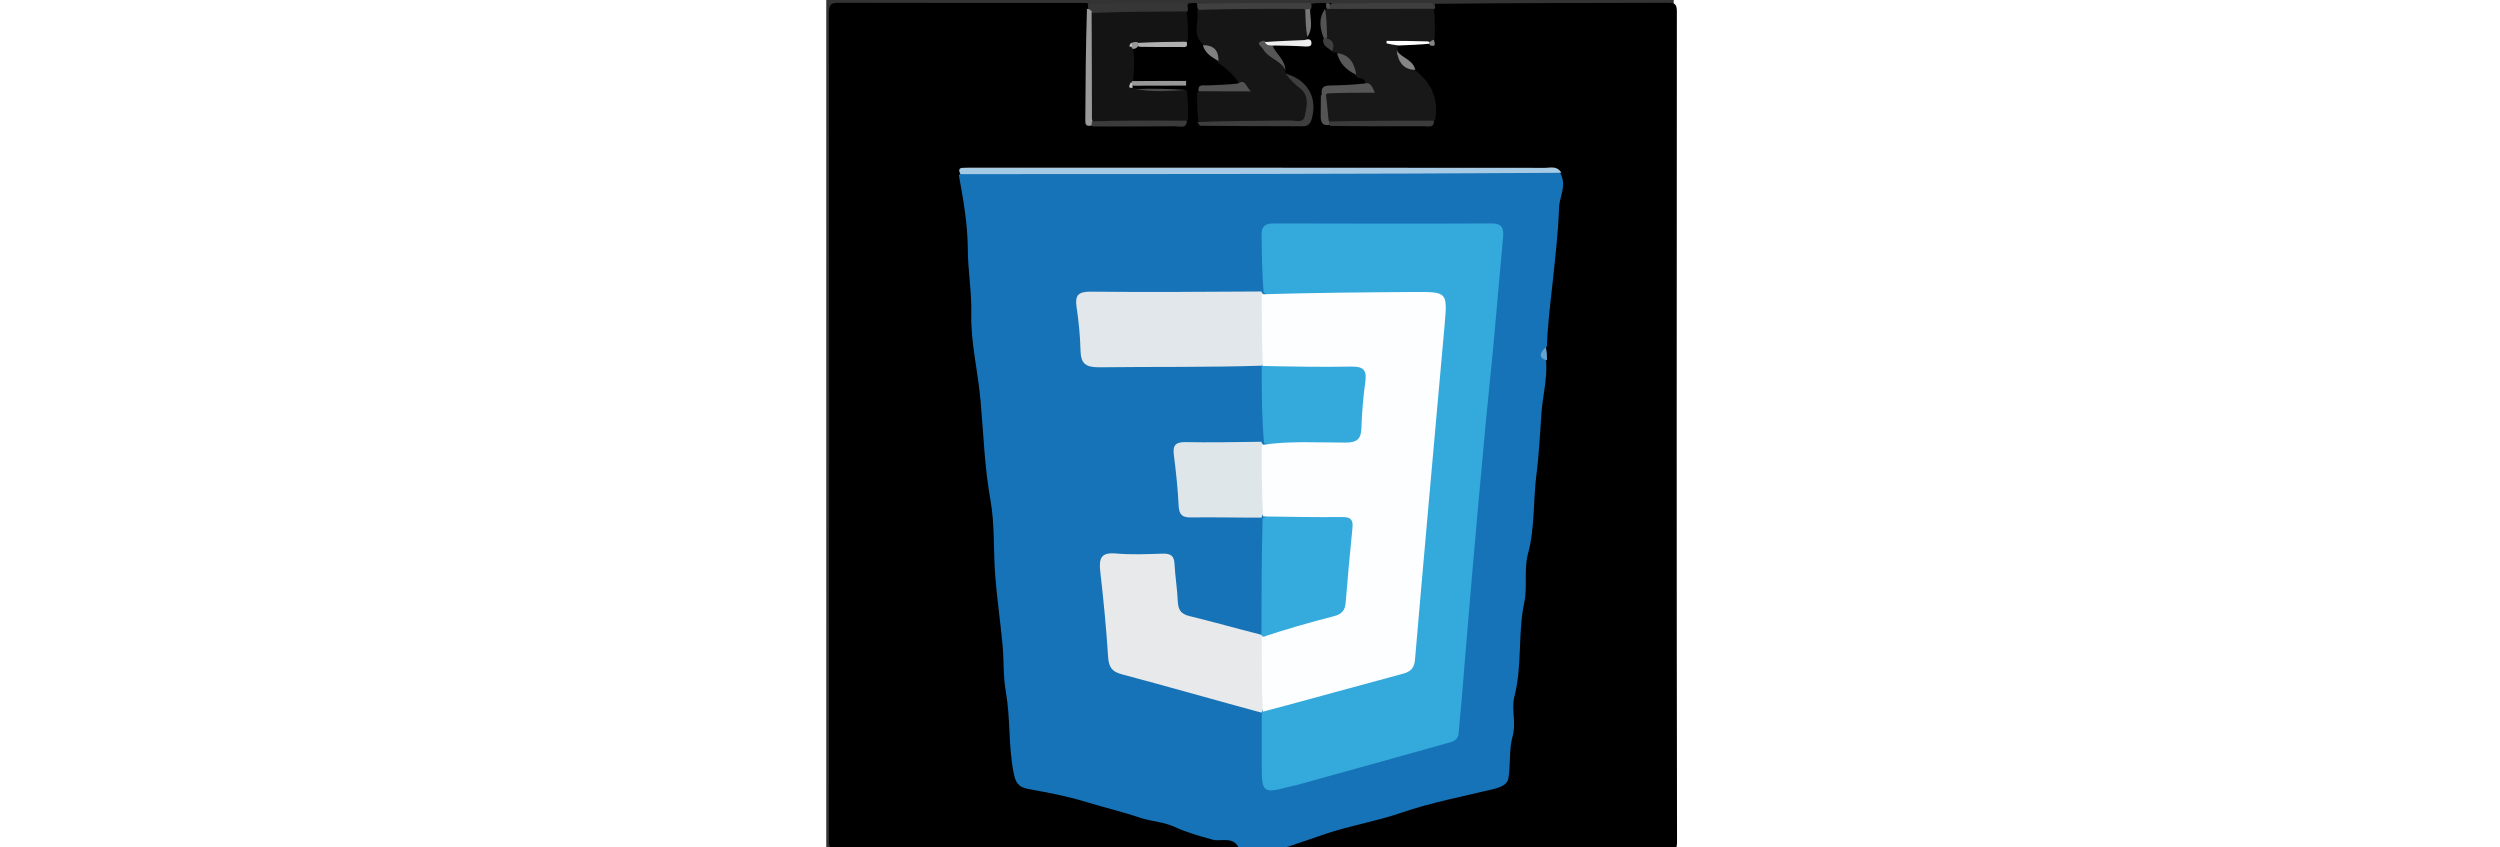 <?xml version="1.0" encoding="UTF-8"?>
<svg xmlns="http://www.w3.org/2000/svg" xmlns:xlink="http://www.w3.org/1999/xlink" width="59px" height="20px" viewBox="0 0 20 20" version="1.1">
<rect x="0" y="0" width="20" height="20" fill="#333333" stroke="none"/>
<g id="surface1">
<path style=" stroke:none;fill-rule:nonzero;fill:rgb(0%,0%,0%);fill-opacity:1;" d="M 9.738 20.051 C 6.59 20.07 3.453 20.066 0.32 20.074 C 0.137 20.074 0.062 20.066 0.062 19.836 C 0.07 13.324 0.07 6.812 0.062 0.305 C 0.062 0.07 0.141 0.066 0.32 0.066 C 2.254 0.07 4.184 0.07 6.148 0.07 C 6.207 0.102 6.227 0.141 6.238 0.211 C 6.184 1.047 6.223 1.852 6.219 2.656 C 6.219 2.715 6.242 2.77 6.305 2.832 C 7 2.898 7.672 2.922 8.359 2.812 C 8.441 2.633 8.445 2.473 8.375 2.289 C 8.039 2.082 7.684 2.242 7.324 2.164 C 7.277 2.148 7.262 2.137 7.227 2.105 C 7.207 2.062 7.207 2.043 7.23 2.004 C 7.629 1.977 8.004 1.977 8.438 1.984 C 8.426 1.984 8.363 1.91 8.379 1.953 C 8.008 2.008 7.637 1.973 7.238 1.957 C 7.043 1.707 7.082 1.449 7.16 1.16 C 7.203 1.098 7.234 1.07 7.297 1.039 C 7.672 0.957 8.027 1.086 8.379 0.926 C 8.445 0.73 8.418 0.551 8.434 0.348 C 8.441 0.285 8.445 0.246 8.461 0.184 C 8.484 0.145 8.496 0.129 8.523 0.09 C 8.594 0.07 8.645 0.07 8.723 0.07 C 8.773 0.098 8.797 0.125 8.828 0.18 C 8.895 0.441 8.82 0.691 8.93 0.941 C 9 1.145 9.137 1.258 9.289 1.395 C 9.504 1.551 9.734 1.668 9.754 1.973 C 9.637 2.145 9.48 2.102 9.336 2.117 C 9.195 2.133 9.039 2.066 8.902 2.207 C 8.859 2.398 8.855 2.566 8.895 2.758 C 8.98 2.93 9.125 2.883 9.242 2.883 C 9.809 2.887 10.375 2.887 10.938 2.883 C 11.082 2.883 11.285 2.938 11.324 2.75 C 11.375 2.523 11.441 2.262 11.23 2.066 C 11.133 1.977 11.031 1.875 10.871 1.812 C 10.836 1.789 10.82 1.777 10.793 1.742 C 10.762 1.504 10.543 1.383 10.523 1.145 C 10.699 0.824 10.996 1.008 11.238 0.922 C 11.254 0.879 11.266 0.852 11.285 0.801 C 11.402 0.617 11.34 0.426 11.367 0.227 C 11.383 0.168 11.402 0.137 11.441 0.09 C 11.555 0.07 11.652 0.07 11.777 0.07 C 11.828 0.094 11.844 0.121 11.848 0.176 C 11.844 0.215 11.84 0.227 11.824 0.266 C 11.734 0.461 11.762 0.645 11.797 0.848 C 11.824 0.973 11.883 1.055 11.984 1.137 C 12.016 1.156 12.027 1.164 12.059 1.188 C 12.23 1.359 12.32 1.574 12.531 1.711 C 12.66 1.77 12.781 1.805 12.738 1.988 C 12.594 2.16 12.414 2.098 12.25 2.117 C 12.102 2.133 11.93 2.062 11.797 2.227 C 11.801 2.465 11.648 2.711 11.941 2.875 C 12.703 2.867 13.438 2.926 14.188 2.828 C 14.406 2.367 14.129 2.066 13.867 1.742 C 13.797 1.473 13.484 1.426 13.422 1.156 C 13.422 1.094 13.434 1.062 13.473 1.012 C 13.68 0.902 13.879 0.953 14.098 0.941 C 14.184 0.941 14.25 0.949 14.266 0.844 C 14.266 0.648 14.258 0.48 14.273 0.285 C 14.281 0.242 14.285 0.223 14.297 0.18 C 14.32 0.141 14.328 0.125 14.355 0.09 C 16.203 0.07 18.027 0.07 19.855 0.066 C 20.02 0.066 20.074 0.086 20.074 0.273 C 20.07 6.805 20.066 13.34 20.078 19.875 C 20.078 20.125 19.945 20.07 19.812 20.07 C 16.797 20.07 13.777 20.07 10.727 20.07 C 10.625 19.973 10.684 19.906 10.766 19.883 C 11 19.82 11.215 19.699 11.449 19.641 C 12.859 19.285 14.258 18.883 15.668 18.523 C 15.887 18.469 16.012 18.344 16.02 18.113 C 16.035 17.582 16.09 17.051 16.141 16.527 C 16.211 15.84 16.266 15.148 16.324 14.461 C 16.406 13.531 16.57 12.605 16.582 11.672 C 16.586 11.449 16.633 11.234 16.66 11.016 C 16.766 10.203 16.777 9.383 16.91 8.547 C 16.914 8.434 16.914 8.348 16.914 8.238 C 16.996 7.363 17.066 6.512 17.156 5.664 C 17.199 5.238 17.172 4.809 17.262 4.387 C 17.277 4.305 17.254 4.227 17.184 4.137 C 17.047 4.047 16.918 4.062 16.793 4.062 C 12.422 4.062 8.051 4.062 3.684 4.062 C 3.578 4.062 3.473 4.055 3.352 4.102 C 3.199 4.305 3.277 4.5 3.305 4.691 C 3.43 5.582 3.477 6.48 3.539 7.379 C 3.555 7.609 3.57 7.84 3.621 8.066 C 3.805 8.867 3.797 9.695 3.863 10.508 C 4.027 12.391 4.172 14.277 4.336 16.16 C 4.395 16.816 4.406 17.477 4.52 18.129 C 4.559 18.355 4.652 18.477 4.879 18.523 C 5.93 18.742 6.953 19.082 7.992 19.348 C 8.504 19.477 8.996 19.684 9.523 19.777 C 9.652 19.801 9.77 19.859 9.738 20.051 Z M 9.738 20.051 "/>
<path style=" stroke:none;fill-rule:nonzero;fill:rgb(9.02%,45.098%,71.765%);fill-opacity:1;" d="M 17.324 4.086 C 17.484 4.383 17.301 4.637 17.293 4.906 C 17.273 5.512 17.199 6.113 17.137 6.715 C 17.086 7.184 17.023 7.668 17.008 8.168 C 16.93 8.289 16.93 8.391 16.988 8.516 C 17.02 8.938 16.91 9.332 16.879 9.73 C 16.844 10.215 16.824 10.699 16.762 11.18 C 16.68 11.805 16.727 12.445 16.562 13.062 C 16.457 13.449 16.555 13.844 16.469 14.238 C 16.32 14.957 16.426 15.707 16.242 16.43 C 16.16 16.738 16.289 17.047 16.199 17.371 C 16.109 17.688 16.152 18.039 16.098 18.371 C 16.074 18.516 15.914 18.578 15.766 18.617 C 15.027 18.797 14.273 18.938 13.559 19.184 C 12.938 19.398 12.289 19.496 11.668 19.719 C 11.344 19.832 11 19.945 10.676 20.055 C 10.391 20.07 10.09 20.07 9.754 20.07 C 9.648 19.703 9.312 19.875 9.117 19.816 C 8.809 19.73 8.5 19.645 8.215 19.512 C 7.957 19.395 7.68 19.387 7.414 19.301 C 7 19.16 6.566 19.059 6.145 18.93 C 5.703 18.793 5.23 18.703 4.77 18.621 C 4.523 18.574 4.465 18.465 4.418 18.223 C 4.297 17.594 4.348 16.953 4.238 16.324 C 4.172 15.965 4.195 15.586 4.16 15.219 C 4.109 14.676 4.031 14.137 3.988 13.598 C 3.941 13 3.98 12.387 3.875 11.801 C 3.734 11.023 3.711 10.234 3.641 9.457 C 3.582 8.766 3.406 8.082 3.422 7.395 C 3.434 6.879 3.34 6.375 3.34 5.859 C 3.336 5.305 3.238 4.719 3.129 4.133 C 3.238 4.004 3.371 4.027 3.496 4.027 C 7.992 4.027 12.492 4.027 16.988 4.027 C 17.094 4.027 17.199 4.02 17.324 4.086 Z M 17.324 4.086 "/>
<path style=" stroke:none;fill-rule:nonzero;fill:rgb(21.176%,21.176%,21.176%);fill-opacity:1;" d="M 8.52 0.117 C 8.535 0.168 8.535 0.195 8.535 0.246 C 8.449 0.359 8.344 0.398 8.223 0.402 C 7.602 0.402 6.977 0.445 6.324 0.363 C 6.25 0.328 6.219 0.297 6.184 0.227 C 6.176 0.164 6.176 0.137 6.18 0.09 C 6.922 0.07 7.664 0.07 8.441 0.07 C 8.484 0.078 8.496 0.09 8.52 0.117 Z M 8.52 0.117 "/>
<path style=" stroke:none;fill-rule:nonzero;fill:rgb(25.098%,25.098%,25.098%);fill-opacity:1;" d="M 11.426 0.07 C 11.457 0.102 11.457 0.137 11.445 0.195 C 11.406 0.254 11.371 0.277 11.293 0.301 C 10.527 0.375 9.797 0.336 9.062 0.332 C 8.969 0.332 8.879 0.305 8.777 0.227 C 8.754 0.172 8.754 0.145 8.75 0.09 C 9.633 0.07 10.512 0.07 11.426 0.07 Z M 11.426 0.07 "/>
<path style=" stroke:none;fill-rule:nonzero;fill:rgb(24.706%,24.706%,24.706%);fill-opacity:1;" d="M 14.352 0.121 C 14.367 0.141 14.371 0.172 14.371 0.188 C 14.277 0.301 14.156 0.332 14.027 0.332 C 13.363 0.336 12.695 0.367 12 0.305 C 11.949 0.285 11.93 0.273 11.887 0.242 C 11.848 0.176 11.855 0.137 11.918 0.086 C 12.711 0.07 13.477 0.07 14.273 0.07 C 14.316 0.078 14.328 0.09 14.352 0.121 Z M 14.352 0.121 "/>
<path style=" stroke:none;fill-rule:nonzero;fill:rgb(32.549%,32.549%,32.549%);fill-opacity:1;" d="M 11.867 0.09 C 11.887 0.129 11.887 0.145 11.879 0.184 C 11.863 0.215 11.852 0.223 11.82 0.215 C 11.797 0.176 11.789 0.145 11.797 0.09 C 11.805 0.07 11.84 0.07 11.867 0.09 Z M 11.867 0.09 "/>
<path style=" stroke:none;fill-rule:nonzero;fill:rgb(0%,0%,0%);fill-opacity:1;" d="M 11.902 0.105 C 11.891 0.113 11.887 0.09 11.879 0.078 C 11.875 0.07 11.91 0.07 11.926 0.07 C 11.934 0.082 11.922 0.09 11.902 0.105 Z M 11.902 0.105 "/>
<path style=" stroke:none;fill-rule:nonzero;fill:rgb(18.824%,18.824%,18.824%);fill-opacity:1;" d="M 14.367 0.121 C 14.348 0.129 14.332 0.117 14.312 0.082 C 14.305 0.07 14.34 0.07 14.359 0.07 C 14.375 0.082 14.375 0.094 14.367 0.121 Z M 14.367 0.121 "/>
<path style=" stroke:none;fill-rule:nonzero;fill:rgb(18.824%,18.824%,18.824%);fill-opacity:1;" d="M 8.539 0.121 C 8.516 0.129 8.5 0.117 8.48 0.082 C 8.473 0.07 8.508 0.07 8.523 0.07 C 8.543 0.07 8.539 0.105 8.539 0.121 Z M 8.539 0.121 "/>
<path style=" stroke:none;fill-rule:nonzero;fill:rgb(9.412%,9.412%,9.412%);fill-opacity:1;" d="M 11.805 0.207 C 11.812 0.207 11.828 0.211 11.855 0.211 C 12.688 0.211 13.496 0.207 14.34 0.207 C 14.367 0.426 14.367 0.645 14.359 0.898 C 14.316 0.965 14.273 0.996 14.195 1.004 C 13.945 1.008 13.723 1.004 13.5 1.008 C 13.461 1.008 13.418 1 13.379 1.004 C 13.41 1.012 13.445 1.016 13.473 1.055 C 13.484 1.098 13.488 1.117 13.477 1.152 C 13.516 1.406 13.703 1.516 13.895 1.656 C 14.281 1.953 14.453 2.32 14.371 2.82 C 14.273 2.93 14.152 2.914 14.039 2.914 C 13.348 2.914 12.652 2.922 11.93 2.91 C 11.621 2.785 11.781 2.539 11.738 2.324 C 11.746 2.133 11.848 2.082 11.996 2.082 C 12.18 2.086 12.363 2.086 12.551 2.082 C 12.621 2.078 12.723 2.117 12.723 1.969 C 12.719 1.801 12.562 1.891 12.508 1.801 C 12.398 1.574 12.234 1.414 12.062 1.242 C 12.02 1.238 12.004 1.238 11.961 1.238 C 11.926 1.086 11.809 0.984 11.75 0.828 C 11.742 0.621 11.707 0.434 11.789 0.23 C 11.805 0.207 11.805 0.207 11.805 0.207 Z M 11.805 0.207 "/>
<path style=" stroke:none;fill-rule:nonzero;fill:rgb(8.627%,8.627%,8.627%);fill-opacity:1;" d="M 8.754 0.234 C 9.582 0.207 10.41 0.207 11.27 0.211 C 11.449 0.398 11.391 0.605 11.336 0.84 C 11.336 0.883 11.344 0.898 11.332 0.926 C 11.227 1.102 11.078 0.98 10.953 1 C 10.82 1.023 10.684 0.996 10.523 1.047 C 10.324 1.242 10.562 1.305 10.629 1.359 C 10.73 1.441 10.812 1.508 10.824 1.668 C 10.84 1.688 10.84 1.703 10.836 1.711 C 10.957 1.816 11.078 1.926 11.211 2.012 C 11.332 2.086 11.379 2.184 11.391 2.324 C 11.43 2.879 11.402 2.922 10.848 2.914 C 10.168 2.906 9.488 2.953 8.781 2.871 C 8.754 2.641 8.75 2.426 8.75 2.184 C 8.984 2.012 9.238 2.121 9.477 2.082 C 9.57 2.066 9.715 2.164 9.738 1.965 C 9.613 1.754 9.441 1.621 9.246 1.48 C 9.215 1.262 9.051 1.184 8.906 1.059 C 8.613 0.824 8.809 0.523 8.754 0.234 Z M 8.754 0.234 "/>
<path style=" stroke:none;fill-rule:nonzero;fill:rgb(7.843%,7.843%,7.843%);fill-opacity:1;" d="M 6.246 0.305 C 7.004 0.277 7.738 0.273 8.5 0.27 C 8.535 0.484 8.535 0.703 8.535 0.953 C 8.211 1.098 7.879 1.016 7.523 1.043 C 7.465 1.043 7.434 1.043 7.379 1.043 C 7.328 1.043 7.301 1.047 7.258 1.066 C 7.238 1.086 7.234 1.098 7.227 1.129 C 7.297 1.383 7.258 1.621 7.242 1.883 C 7.23 1.922 7.23 1.938 7.223 1.969 C 7.199 2.008 7.195 2.031 7.223 2.074 C 7.238 2.086 7.258 2.082 7.27 2.082 C 7.68 2.168 8.082 2.09 8.508 2.137 C 8.539 2.359 8.539 2.574 8.539 2.816 C 8.473 2.906 8.395 2.914 8.312 2.914 C 7.641 2.906 6.969 2.938 6.266 2.883 C 6.148 2.727 6.18 2.574 6.184 2.426 C 6.199 1.727 6.137 1.027 6.246 0.305 Z M 6.246 0.305 "/>
<path style=" stroke:none;fill-rule:nonzero;fill:rgb(65.882%,79.608%,89.804%);fill-opacity:1;" d="M 17.348 4.078 C 12.633 4.109 7.918 4.109 3.168 4.109 C 3.125 4.035 3.117 3.961 3.223 3.961 C 3.301 3.957 3.383 3.957 3.465 3.957 C 7.965 3.957 12.465 3.957 16.965 3.961 C 17.098 3.961 17.246 3.906 17.348 4.078 Z M 17.348 4.078 "/>
<path style=" stroke:none;fill-rule:nonzero;fill:rgb(24.314%,24.314%,24.314%);fill-opacity:1;" d="M 8.758 2.879 C 9.48 2.852 10.207 2.852 10.934 2.844 C 11.059 2.84 11.258 2.922 11.293 2.742 C 11.332 2.531 11.414 2.277 11.195 2.098 C 11.07 1.996 10.949 1.891 10.84 1.738 C 11.363 1.883 11.605 2.312 11.453 2.82 C 11.422 2.926 11.355 2.98 11.254 2.98 C 10.449 2.977 9.645 2.977 8.836 2.969 C 8.812 2.969 8.789 2.93 8.758 2.879 Z M 8.758 2.879 "/>
<path style=" stroke:none;fill-rule:nonzero;fill:rgb(60.392%,60.392%,60.392%);fill-opacity:1;" d="M 6.262 0.262 C 6.27 1.113 6.266 1.945 6.27 2.809 C 6.293 2.871 6.293 2.906 6.266 2.961 C 6.102 3 6.113 2.906 6.113 2.809 C 6.117 1.949 6.125 1.09 6.152 0.211 C 6.199 0.207 6.223 0.227 6.262 0.262 Z M 6.262 0.262 "/>
<path style=" stroke:none;fill-rule:nonzero;fill:rgb(23.137%,23.137%,23.137%);fill-opacity:1;" d="M 11.859 2.867 C 12.684 2.848 13.496 2.848 14.34 2.848 C 14.348 3.027 14.207 2.98 14.105 2.98 C 13.379 2.984 12.656 2.98 11.902 2.973 C 11.848 2.945 11.84 2.914 11.859 2.867 Z M 11.859 2.867 "/>
<path style=" stroke:none;fill-rule:nonzero;fill:rgb(23.137%,23.137%,23.137%);fill-opacity:1;" d="M 6.281 2.984 C 6.254 2.953 6.262 2.918 6.273 2.863 C 7.008 2.84 7.742 2.844 8.508 2.848 C 8.508 3.047 8.348 2.98 8.238 2.98 C 7.598 2.988 6.953 2.984 6.281 2.984 Z M 6.281 2.984 "/>
<path style=" stroke:none;fill-rule:nonzero;fill:rgb(33.725%,33.725%,33.725%);fill-opacity:1;" d="M 12.691 1.973 C 12.848 1.93 12.875 2.035 12.949 2.188 C 12.559 2.188 12.207 2.188 11.832 2.203 C 11.785 2.246 11.754 2.258 11.695 2.238 C 11.66 2.012 11.805 2.016 11.949 2.016 C 12.191 2.012 12.434 2 12.691 1.973 Z M 12.691 1.973 "/>
<path style=" stroke:none;fill-rule:nonzero;fill:rgb(32.549%,32.549%,32.549%);fill-opacity:1;" d="M 9.707 1.973 C 9.902 1.855 9.891 2.039 10.023 2.156 C 9.578 2.156 9.199 2.156 8.785 2.152 C 8.766 1.969 8.906 2.023 9.008 2.016 C 9.234 2.004 9.461 2 9.707 1.973 Z M 9.707 1.973 "/>
<path style=" stroke:none;fill-rule:nonzero;fill:rgb(69.02%,69.02%,69.02%);fill-opacity:1;" d="M 7.352 1.012 C 7.734 0.992 8.102 0.988 8.504 0.984 C 8.551 1.141 8.441 1.109 8.355 1.109 C 8.047 1.113 7.734 1.109 7.395 1.105 C 7.336 1.082 7.328 1.059 7.352 1.012 Z M 7.352 1.012 "/>
<path style=" stroke:none;fill-rule:nonzero;fill:rgb(33.725%,33.725%,33.725%);fill-opacity:1;" d="M 10.836 1.66 C 10.742 1.43 10.438 1.383 10.309 1.16 C 10.27 1.09 10.094 1 10.336 0.957 C 10.391 1.02 10.461 1.004 10.52 1.059 C 10.609 1.273 10.824 1.398 10.836 1.66 Z M 10.836 1.66 "/>
<path style=" stroke:none;fill-rule:nonzero;fill:rgb(34.902%,34.902%,34.902%);fill-opacity:1;" d="M 12.055 1.254 C 12.332 1.285 12.465 1.477 12.508 1.766 C 12.297 1.664 12.121 1.52 12.055 1.254 Z M 12.055 1.254 "/>
<path style=" stroke:none;fill-rule:nonzero;fill:rgb(32.941%,32.941%,32.941%);fill-opacity:1;" d="M 11.672 2.254 C 11.707 2.223 11.734 2.223 11.789 2.223 C 11.82 2.418 11.828 2.613 11.855 2.828 C 11.871 2.875 11.871 2.902 11.871 2.949 C 11.691 2.977 11.668 2.863 11.668 2.727 C 11.672 2.578 11.668 2.43 11.672 2.254 Z M 11.672 2.254 "/>
<path style=" stroke:none;fill-rule:nonzero;fill:rgb(93.725%,93.725%,93.725%);fill-opacity:1;" d="M 10.562 1.074 C 10.469 1.07 10.395 1.086 10.352 0.992 C 10.652 0.969 10.957 0.961 11.293 0.945 C 11.391 0.906 11.445 0.938 11.449 1 C 11.461 1.09 11.395 1.102 11.312 1.098 C 11.074 1.082 10.832 1.078 10.562 1.074 Z M 10.562 1.074 "/>
<path style=" stroke:none;fill-rule:nonzero;fill:rgb(32.549%,32.549%,32.549%);fill-opacity:1;" d="M 11.773 0.207 C 11.809 0.418 11.812 0.625 11.82 0.867 C 11.809 0.91 11.793 0.922 11.75 0.922 C 11.648 0.676 11.609 0.438 11.773 0.207 Z M 11.773 0.207 "/>
<path style=" stroke:none;fill-rule:nonzero;fill:rgb(50.196%,50.196%,50.196%);fill-opacity:1;" d="M 8.887 1.066 C 9.125 1.062 9.266 1.176 9.254 1.441 C 9.105 1.348 8.945 1.27 8.887 1.066 Z M 8.887 1.066 "/>
<path style=" stroke:none;fill-rule:nonzero;fill:rgb(52.157%,52.157%,52.157%);fill-opacity:1;" d="M 13.902 1.648 C 13.625 1.648 13.496 1.465 13.461 1.188 C 13.566 1.367 13.84 1.395 13.902 1.648 Z M 13.902 1.648 "/>
<path style=" stroke:none;fill-rule:nonzero;fill:rgb(59.608%,59.608%,59.608%);fill-opacity:1;" d="M 7.219 1.914 C 7.648 1.91 8.07 1.91 8.492 1.91 C 8.492 1.945 8.492 1.98 8.492 2.02 C 8.094 2.02 7.691 2.02 7.262 2.023 C 7.219 2.012 7.203 2 7.203 1.961 C 7.215 1.938 7.211 1.918 7.219 1.914 Z M 7.219 1.914 "/>
<path style=" stroke:none;fill-rule:nonzero;fill:rgb(29.804%,29.804%,29.804%);fill-opacity:1;" d="M 8.52 2.125 C 8.133 2.141 7.727 2.184 7.305 2.102 C 7.688 2.086 8.094 2.094 8.52 2.125 Z M 8.52 2.125 "/>
<path style=" stroke:none;fill-rule:nonzero;fill:rgb(47.059%,47.059%,47.059%);fill-opacity:1;" d="M 11.352 0.875 C 11.316 0.672 11.312 0.473 11.305 0.242 C 11.332 0.211 11.363 0.215 11.418 0.219 C 11.418 0.438 11.5 0.664 11.352 0.875 Z M 11.352 0.875 "/>
<path style=" stroke:none;fill-rule:nonzero;fill:rgb(100%,100%,100%);fill-opacity:1;" d="M 13.504 1.074 C 13.391 1.059 13.305 1.043 13.223 1.023 C 13.223 1.004 13.223 0.984 13.223 0.965 C 13.539 0.965 13.855 0.965 14.203 0.977 C 14.242 0.996 14.246 1.008 14.246 1.031 C 14.004 1.055 13.77 1.062 13.504 1.074 Z M 13.504 1.074 "/>
<path style=" stroke:none;fill-rule:nonzero;fill:rgb(24.706%,24.706%,24.706%);fill-opacity:1;" d="M 11.723 0.938 C 11.738 0.91 11.754 0.91 11.797 0.902 C 11.98 0.949 11.996 1.059 11.938 1.219 C 11.879 1.137 11.719 1.109 11.723 0.938 Z M 11.723 0.938 "/>
<path style=" stroke:none;fill-rule:nonzero;fill:rgb(40%,63.922%,81.176%);fill-opacity:1;" d="M 17.008 8.504 C 16.805 8.449 16.832 8.332 16.98 8.199 C 17.008 8.289 17.008 8.383 17.008 8.504 Z M 17.008 8.504 "/>
<path style=" stroke:none;fill-rule:nonzero;fill:rgb(52.157%,52.157%,52.157%);fill-opacity:1;" d="M 14.246 1.07 C 14.238 1.047 14.227 1.016 14.23 1 C 14.262 0.969 14.293 0.953 14.34 0.934 C 14.352 1.004 14.414 1.121 14.246 1.07 Z M 14.246 1.07 "/>
<path style=" stroke:none;fill-rule:nonzero;fill:rgb(59.608%,59.608%,59.608%);fill-opacity:1;" d="M 7.34 0.992 C 7.367 1.023 7.367 1.043 7.363 1.086 C 7.336 1.125 7.305 1.145 7.254 1.156 C 7.227 1.148 7.211 1.141 7.211 1.133 C 7.199 1.094 7.191 1.066 7.203 1.016 C 7.25 0.992 7.281 0.988 7.34 0.992 Z M 7.34 0.992 "/>
<path style=" stroke:none;fill-rule:nonzero;fill:rgb(75.686%,75.686%,75.686%);fill-opacity:1;" d="M 7.188 1.941 C 7.215 1.953 7.219 1.969 7.227 2.004 C 7.23 2.027 7.227 2.059 7.23 2.07 C 7.105 2.094 7.156 2.008 7.188 1.941 Z M 7.188 1.941 "/>
<path style=" stroke:none;fill-rule:nonzero;fill:rgb(20.392%,66.275%,86.275%);fill-opacity:1;" d="M 10.324 6.91 C 10.277 6.43 10.285 5.992 10.273 5.551 C 10.27 5.34 10.352 5.273 10.559 5.273 C 12.27 5.277 13.98 5.281 15.695 5.273 C 15.941 5.27 15.992 5.379 15.973 5.59 C 15.895 6.438 15.824 7.285 15.746 8.137 C 15.688 8.766 15.617 9.395 15.559 10.027 C 15.441 11.277 15.332 12.527 15.223 13.777 C 15.145 14.672 15.074 15.566 15 16.461 C 14.977 16.738 14.945 17.012 14.926 17.289 C 14.914 17.496 14.746 17.512 14.609 17.551 C 13.434 17.883 12.254 18.207 11.074 18.535 C 11.051 18.543 11.027 18.543 11.004 18.547 C 10.277 18.738 10.277 18.738 10.277 17.969 C 10.277 17.609 10.277 17.25 10.277 16.863 C 10.285 16.812 10.293 16.793 10.32 16.75 C 10.641 16.535 10.992 16.496 11.32 16.402 C 12.012 16.207 12.703 16.016 13.395 15.832 C 13.641 15.766 13.754 15.645 13.777 15.383 C 13.898 14.141 14 12.898 14.113 11.656 C 14.238 10.266 14.367 8.875 14.484 7.484 C 14.527 7.016 14.527 7.004 14.039 7 C 12.977 7 11.914 7 10.848 7 C 10.688 7 10.523 7.012 10.324 6.91 Z M 10.324 6.91 "/>
<path style=" stroke:none;fill-rule:nonzero;fill:rgb(90.588%,91.373%,91.765%);fill-opacity:1;" d="M 10.277 16.82 C 9.18 16.523 8.078 16.207 6.977 15.914 C 6.742 15.852 6.668 15.746 6.652 15.512 C 6.609 14.832 6.543 14.156 6.465 13.477 C 6.434 13.18 6.48 13.031 6.832 13.062 C 7.195 13.094 7.57 13.078 7.938 13.066 C 8.125 13.062 8.211 13.113 8.219 13.312 C 8.234 13.613 8.285 13.91 8.297 14.207 C 8.309 14.398 8.375 14.492 8.57 14.539 C 9.117 14.672 9.664 14.828 10.238 14.973 C 10.285 14.984 10.301 15 10.336 15.039 C 10.422 15.629 10.477 16.188 10.297 16.766 C 10.277 16.793 10.277 16.812 10.277 16.82 Z M 10.277 16.82 "/>
<path style=" stroke:none;fill-rule:nonzero;fill:rgb(88.235%,90.588%,91.765%);fill-opacity:1;" d="M 10.316 8.629 C 8.996 8.672 7.715 8.652 6.434 8.668 C 6.121 8.668 6.008 8.582 6 8.273 C 5.992 7.926 5.957 7.582 5.906 7.238 C 5.867 6.969 5.949 6.883 6.23 6.883 C 7.559 6.898 8.887 6.887 10.246 6.879 C 10.277 6.871 10.277 6.895 10.277 6.906 C 10.355 6.977 10.387 7.062 10.391 7.152 C 10.402 7.629 10.449 8.105 10.316 8.629 Z M 10.316 8.629 "/>
<path style=" stroke:none;fill-rule:nonzero;fill:rgb(20.784%,66.667%,86.275%);fill-opacity:1;" d="M 10.305 15.023 C 10.277 15.008 10.27 14.988 10.27 14.98 C 10.27 14.078 10.273 13.184 10.297 12.234 C 10.57 12.043 10.84 12.105 11.102 12.098 C 11.449 12.09 11.797 12.086 12.145 12.105 C 12.41 12.117 12.551 12.254 12.531 12.527 C 12.488 13.055 12.438 13.586 12.395 14.113 C 12.379 14.316 12.305 14.52 12.102 14.594 C 11.531 14.809 10.949 15.004 10.305 15.023 Z M 10.305 15.023 "/>
<path style=" stroke:none;fill-rule:nonzero;fill:rgb(20.392%,66.275%,86.275%);fill-opacity:1;" d="M 10.332 10.461 C 10.277 9.859 10.277 9.301 10.277 8.711 C 10.277 8.68 10.277 8.652 10.273 8.641 C 10.379 8.574 10.492 8.547 10.609 8.547 C 11.184 8.547 11.762 8.531 12.34 8.555 C 12.719 8.566 12.828 8.684 12.836 9.066 C 12.848 9.422 12.773 9.777 12.754 10.133 C 12.738 10.371 12.59 10.523 12.352 10.531 C 11.695 10.555 11.039 10.602 10.332 10.461 Z M 10.332 10.461 "/>
<path style=" stroke:none;fill-rule:nonzero;fill:rgb(87.451%,90.196%,91.765%);fill-opacity:1;" d="M 10.277 12.215 C 9.723 12.219 9.168 12.203 8.613 12.211 C 8.41 12.215 8.328 12.156 8.316 11.941 C 8.297 11.539 8.254 11.137 8.203 10.734 C 8.172 10.508 8.246 10.43 8.48 10.434 C 9.055 10.445 9.637 10.434 10.246 10.426 C 10.277 10.418 10.277 10.441 10.277 10.457 C 10.32 10.504 10.363 10.551 10.367 10.609 C 10.41 11.121 10.477 11.633 10.301 12.156 C 10.273 12.18 10.277 12.203 10.277 12.215 Z M 10.277 12.215 "/>
<path style=" stroke:none;fill-rule:nonzero;fill:rgb(75.686%,75.686%,75.686%);fill-opacity:1;" d="M 7.195 1.004 C 7.215 1.027 7.219 1.055 7.215 1.102 C 7.105 1.117 7.172 1.051 7.195 1.004 Z M 7.195 1.004 "/>
<path style=" stroke:none;fill-rule:nonzero;fill:rgb(99.216%,99.608%,100%);fill-opacity:1;" d="M 10.309 12.188 C 10.277 11.629 10.277 11.078 10.277 10.5 C 10.934 10.402 11.59 10.445 12.25 10.445 C 12.512 10.445 12.621 10.375 12.629 10.105 C 12.641 9.734 12.672 9.363 12.723 9 C 12.762 8.711 12.652 8.648 12.383 8.652 C 11.703 8.664 11.02 8.652 10.305 8.637 C 10.277 8.074 10.277 7.527 10.277 6.945 C 11.477 6.91 12.676 6.898 13.875 6.891 C 14.656 6.887 14.66 6.891 14.594 7.656 C 14.359 10.289 14.121 12.922 13.895 15.555 C 13.879 15.77 13.793 15.852 13.602 15.902 C 12.508 16.195 11.418 16.5 10.301 16.797 C 10.277 16.219 10.277 15.645 10.277 15.039 C 10.844 14.852 11.41 14.688 11.977 14.543 C 12.168 14.496 12.246 14.402 12.258 14.215 C 12.305 13.629 12.359 13.043 12.418 12.461 C 12.441 12.254 12.363 12.199 12.172 12.203 C 11.559 12.207 10.949 12.199 10.309 12.188 Z M 10.309 12.188 "/>
</g>
</svg>
